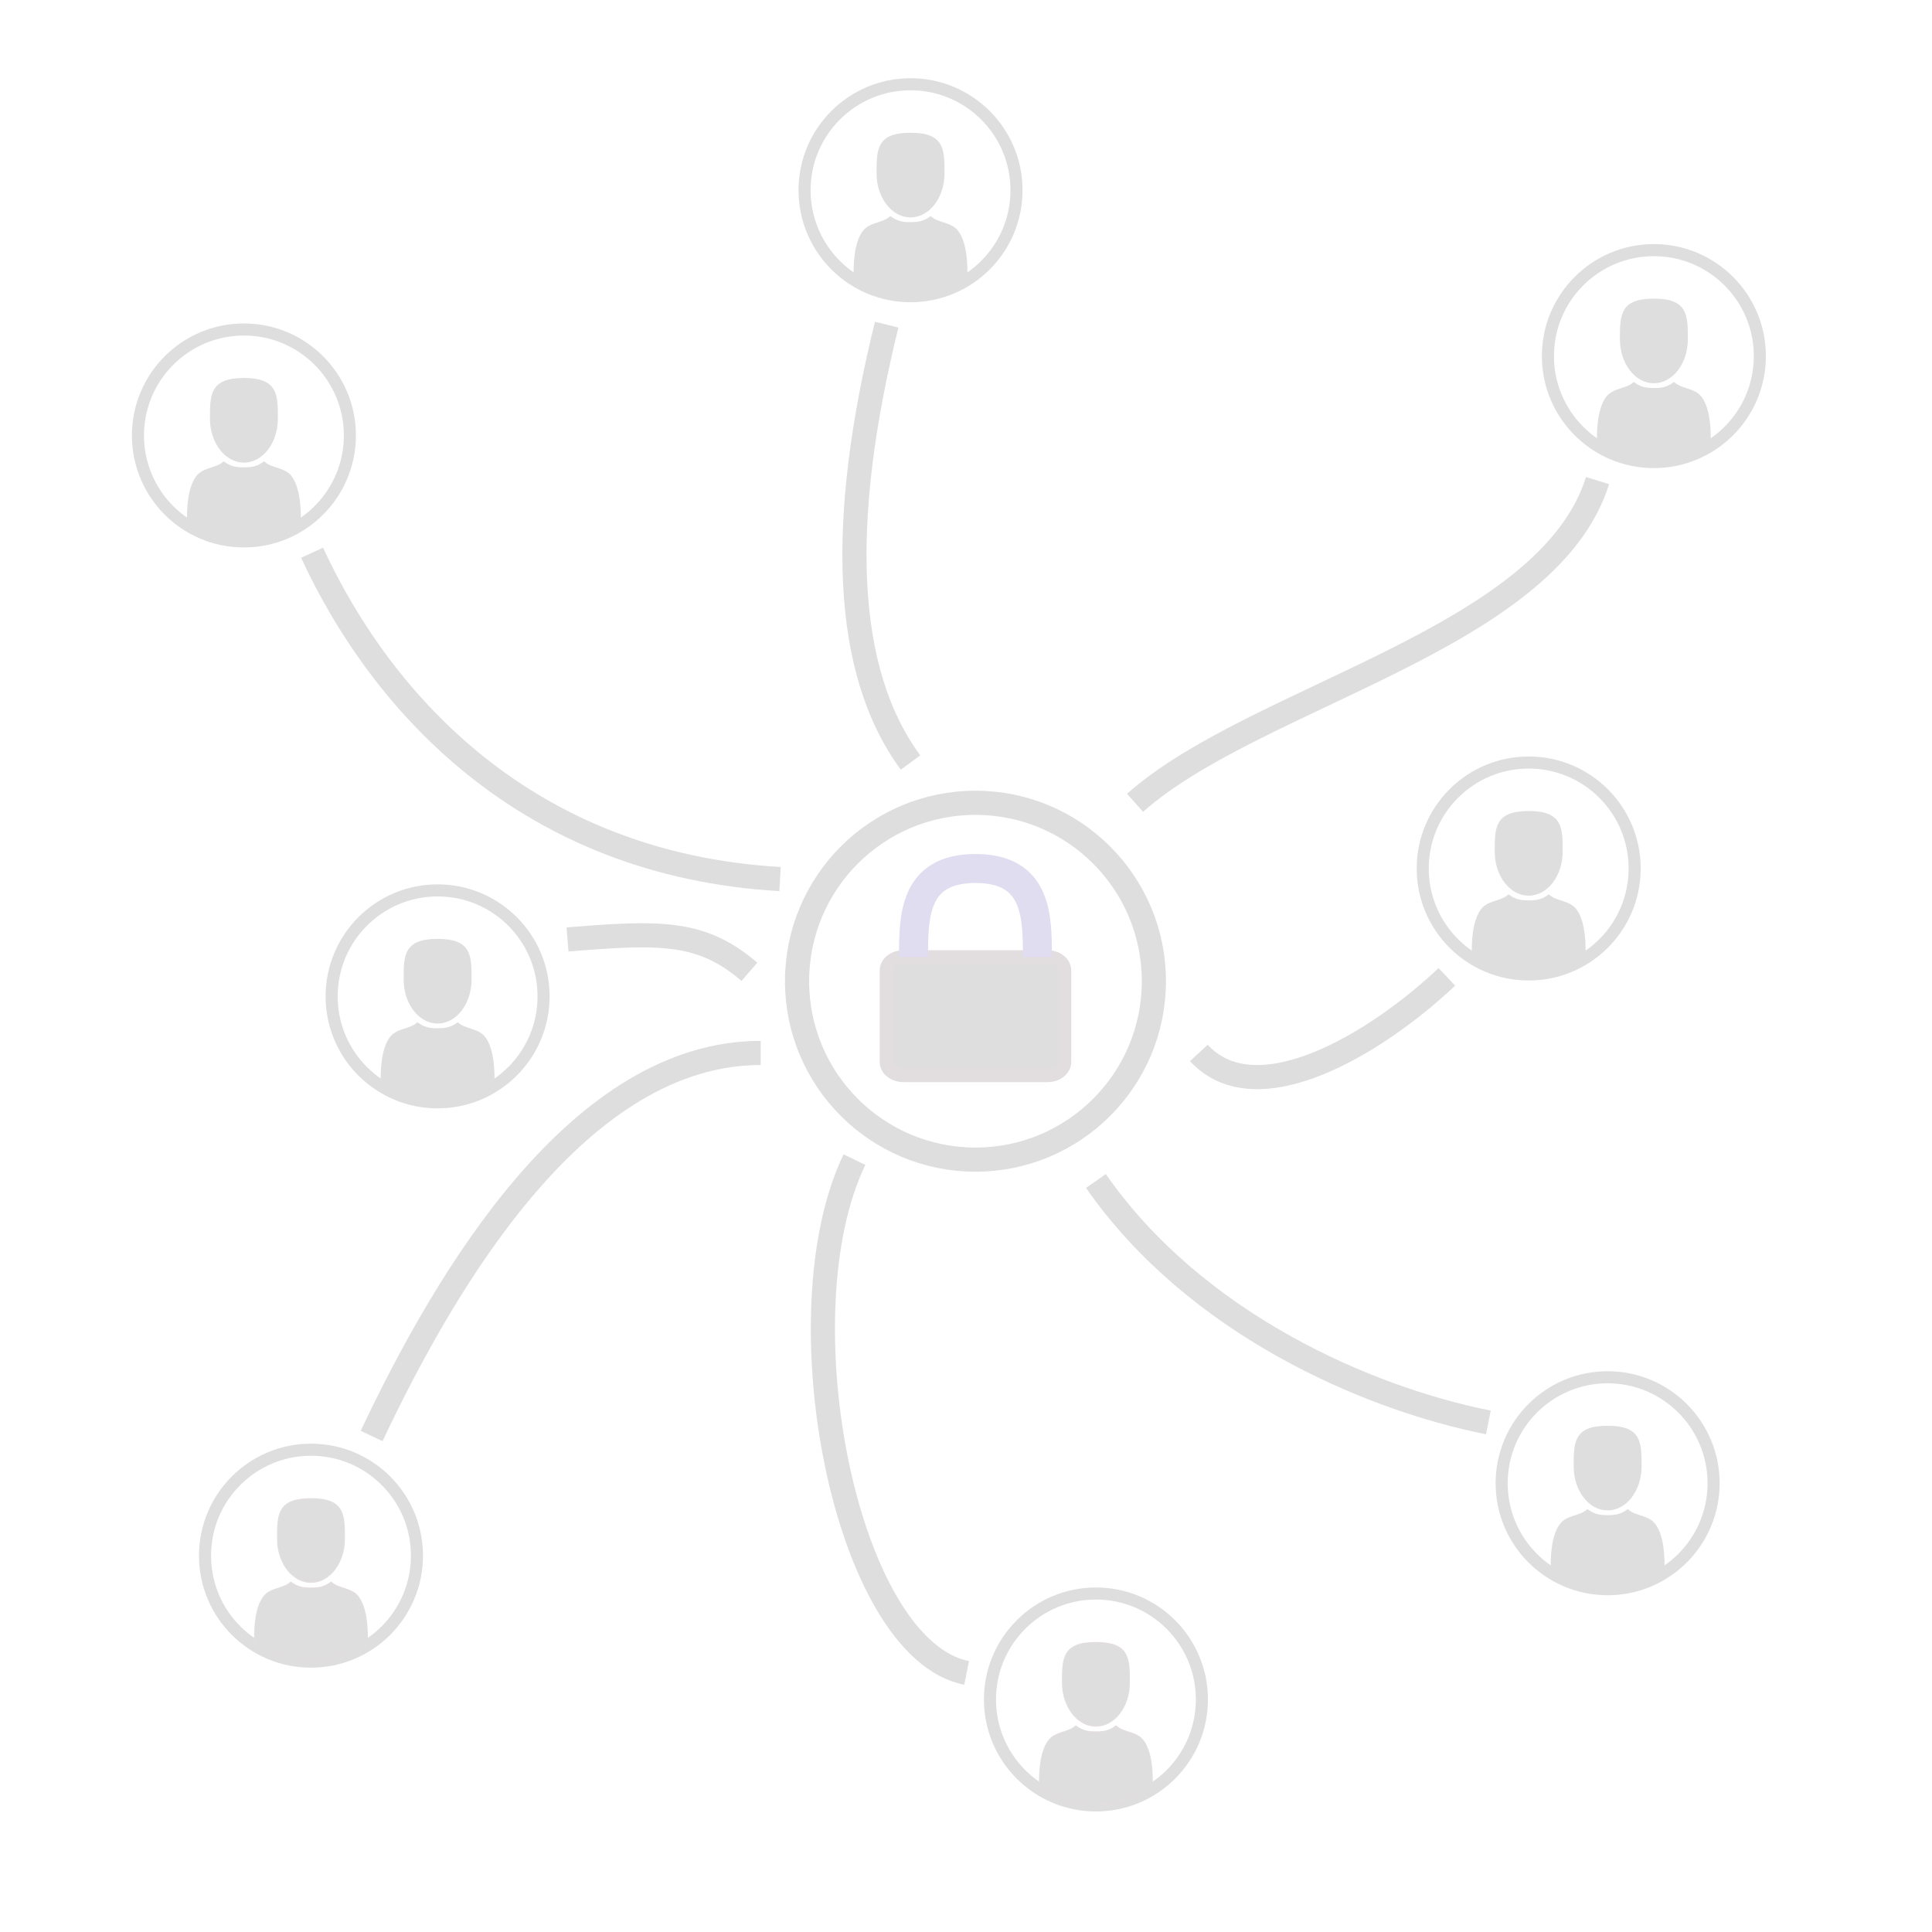 <?xml version="1.0" encoding="utf-8"?>
<!-- Generator: Adobe Illustrator 16.0.3, SVG Export Plug-In . SVG Version: 6.00 Build 0)  -->
<!DOCTYPE svg PUBLIC "-//W3C//DTD SVG 1.1//EN" "http://www.w3.org/Graphics/SVG/1.1/DTD/svg11.dtd">
<svg version="1.1" id="Layer_1" xmlns="http://www.w3.org/2000/svg" xmlns:xlink="http://www.w3.org/1999/xlink" x="0px" y="0px"
	 width="800px" height="800px" viewBox="0 0 800 800" style="enable-background:new 0 0 800 800;" xml:space="preserve">
<style type="text/css">
<![CDATA[
	.st0{fill:#7F0D0F;stroke:#FFFFFF;stroke-width:1.519;stroke-miterlimit:10;}
	.st1{fill:#DFDEDE;stroke:#E2DDDE;stroke-width:5.755;stroke-miterlimit:10;}
	.st2{fill:#DFDEDE;stroke:#E2DDDE;stroke-width:0.472;stroke-miterlimit:10;}
	.st3{fill:none;stroke:#DFDEDE;stroke-width:10;stroke-miterlimit:10;}
	.st4{fill:none;stroke:#DFDDEF;stroke-width:12;stroke-miterlimit:10;}
	.st5{fill:#DFDEDE;stroke:#DFDEDE;stroke-width:0.472;stroke-miterlimit:10;}
	.st6{fill:none;stroke:#DFDEDE;stroke-width:5;stroke-miterlimit:10;}
]]>
</style>
<g>
	<circle class="st6" cx="181.204" cy="412.571" r="43.88"/>
	<g>
		<path class="st5" d="M195.032,405.59c0,9.939-6.191,17.997-13.829,17.997c-7.637,0-13.828-8.058-13.828-17.997
			c0-9.94,0-16.583,13.828-16.583C195.032,389.007,195.032,395.649,195.032,405.59z"/>
		<path class="st5" d="M181.203,426.005c3.129,0.031,5.385-0.287,8.34-2.418c3.171,2.885,8.46,2.297,11.248,6.041
			c3.623,4.861,3.845,13.832,3.719,19.16c-0.056,2.346-18.68,7.666-23.307,7.662c-5.193-0.004-23.25-5.316-23.306-7.662
			c-0.126-5.328,0.095-14.299,3.718-19.16c2.789-3.744,8.078-3.156,11.25-6.041C175.82,425.718,178.076,426.036,181.203,426.005z"/>
	</g>
</g>
<g>
	<circle class="st6" cx="101" cy="180.314" r="43.88"/>
	<g>
		<path class="st5" d="M114.828,173.333c0,9.939-6.191,17.997-13.829,17.997c-7.637,0-13.828-8.058-13.828-17.997
			c0-9.94,0-16.583,13.828-16.583C114.828,156.75,114.828,163.393,114.828,173.333z"/>
		<path class="st5" d="M100.999,193.748c3.129,0.031,5.385-0.287,8.34-2.418c3.171,2.885,8.46,2.297,11.248,6.041
			c3.623,4.861,3.845,13.832,3.719,19.16c-0.056,2.346-18.68,7.666-23.307,7.662c-5.193-0.004-23.25-5.316-23.306-7.662
			c-0.126-5.328,0.095-14.299,3.718-19.16c2.789-3.744,8.078-3.156,11.25-6.041C95.616,193.461,97.872,193.779,100.999,193.748z"/>
	</g>
</g>
<g>
	<circle class="st6" cx="377.032" cy="78.769" r="43.88"/>
	<g>
		<path class="st5" d="M390.86,71.787c0,9.939-6.191,17.997-13.829,17.997c-7.637,0-13.828-8.058-13.828-17.997
			c0-9.94,0-16.583,13.828-16.583C390.86,55.204,390.86,61.847,390.86,71.787z"/>
		<path class="st5" d="M377.031,92.202c3.129,0.031,5.385-0.287,8.34-2.418c3.171,2.885,8.46,2.297,11.248,6.041
			c3.623,4.861,3.845,13.832,3.719,19.16c-0.056,2.346-18.68,7.666-23.307,7.662c-5.193-0.004-23.25-5.316-23.306-7.662
			c-0.126-5.328,0.095-14.299,3.718-19.16c2.789-3.744,8.078-3.156,11.25-6.041C371.648,91.915,373.904,92.233,377.031,92.202z"/>
	</g>
</g>
<g>
	<circle class="st6" cx="684.835" cy="147.451" r="43.88"/>
	<g>
		<path class="st5" d="M698.664,140.47c0,9.939-6.191,17.997-13.83,17.997c-7.637,0-13.828-8.058-13.828-17.997
			c0-9.94,0-16.583,13.828-16.583C698.664,123.887,698.664,130.529,698.664,140.47z"/>
		<path class="st5" d="M684.834,160.885c3.129,0.031,5.385-0.287,8.34-2.418c3.172,2.885,8.461,2.297,11.248,6.041
			c3.623,4.861,3.846,13.832,3.719,19.16c-0.055,2.346-18.68,7.666-23.307,7.662c-5.193-0.004-23.25-5.316-23.305-7.662
			c-0.127-5.328,0.094-14.299,3.717-19.16c2.789-3.744,8.078-3.156,11.25-6.041C679.451,160.598,681.707,160.916,684.834,160.885z"
			/>
	</g>
</g>
<g>
	<circle class="st6" cx="632.999" cy="359.624" r="43.88"/>
	<g>
		<path class="st5" d="M646.828,352.643c0,9.939-6.191,17.997-13.83,17.997c-7.637,0-13.828-8.058-13.828-17.997
			c0-9.94,0-16.583,13.828-16.583C646.828,336.06,646.828,342.702,646.828,352.643z"/>
		<path class="st5" d="M632.998,373.058c3.129,0.031,5.385-0.287,8.34-2.418c3.172,2.885,8.461,2.297,11.248,6.041
			c3.623,4.861,3.846,13.832,3.719,19.16c-0.055,2.346-18.68,7.666-23.307,7.662c-5.193-0.004-23.25-5.316-23.305-7.662
			c-0.127-5.328,0.094-14.299,3.717-19.16c2.789-3.744,8.078-3.156,11.25-6.041C627.615,372.771,629.871,373.089,632.998,373.058z"
			/>
	</g>
</g>
<g>
	<circle class="st6" cx="128.773" cy="644.172" r="43.88"/>
	<g>
		<path class="st2" d="M142.602,637.191c0,9.939-6.191,17.996-13.829,17.996c-7.638,0-13.829-8.057-13.829-17.996
			c0-9.94,0-16.583,13.829-16.583S142.602,627.251,142.602,637.191z"/>
		<path class="st2" d="M128.773,657.605c3.128,0.032,5.384-0.286,8.339-2.418c3.171,2.885,8.46,2.298,11.249,6.041
			c3.623,4.861,3.844,13.833,3.718,19.161c-0.056,2.345-18.68,7.665-23.306,7.661c-5.194-0.004-23.25-5.316-23.306-7.661
			c-0.126-5.328,0.095-14.3,3.718-19.161c2.789-3.743,8.078-3.156,11.249-6.041C123.389,657.319,125.645,657.638,128.773,657.605z"
			/>
	</g>
</g>
<g>
	<circle class="st6" cx="665.685" cy="614.178" r="43.88"/>
	<g>
		<path class="st5" d="M679.513,607.196c0,9.939-6.191,17.997-13.829,17.997c-7.637,0-13.828-8.058-13.828-17.997
			c0-9.94,0-16.583,13.828-16.583C679.513,590.613,679.513,597.256,679.513,607.196z"/>
		<path class="st5" d="M665.684,627.611c3.129,0.031,5.385-0.287,8.34-2.418c3.171,2.885,8.46,2.297,11.248,6.041
			c3.623,4.861,3.845,13.832,3.719,19.16c-0.056,2.346-18.68,7.666-23.307,7.662c-5.193-0.004-23.25-5.316-23.306-7.662
			c-0.126-5.328,0.095-14.299,3.718-19.16c2.789-3.744,8.078-3.156,11.25-6.041C660.301,627.324,662.557,627.643,665.684,627.611z"
			/>
	</g>
</g>
<g>
	<g>
		<circle class="st3" cx="403.921" cy="406.297" r="73.879"/>
	</g>
	<g>
		<path class="st1" d="M440.688,439.717c0,3.029-3.089,5.485-6.9,5.485h-59.734c-3.811,0-6.9-2.456-6.9-5.485v-37.88
			c0-3.029,3.089-5.485,6.9-5.485h59.734c3.812,0,6.9,2.456,6.9,5.485V439.717z"/>
		<path class="st4" d="M378.279,396.352c0-16.762,0-36.728,25.642-36.728c25.643,0,25.643,19.966,25.643,36.728"/>
	</g>
</g>
<path class="st3" d="M235,389.007c37.654-3.026,55.308-3.884,75.308,13.406"/>
<path class="st3" d="M129.222,228.876C158.321,291.786,218.611,358,323,364"/>
<path class="st3" d="M367.154,134.435C347,216,349.186,278,377.032,315.745"/>
<path class="st3" d="M661.504,199C640.956,264.881,520,288,470,332.418"/>
<path class="st3" d="M599.121,404.49C570,432,520.419,462.084,496.419,436"/>
<path class="st3" d="M616.303,589C566,579,494.799,548.022,453.799,489.022"/>
<path class="st3" d="M153.872,594.613C185.563,527.531,240.381,436,315,436"/>
<g>
	<circle class="st6" cx="453.799" cy="703.714" r="43.879"/>
	<g>
		<path class="st2" d="M467.627,696.733c0,9.939-6.191,17.996-13.828,17.996c-7.638,0-13.828-8.057-13.828-17.996
			c0-9.94,0-16.583,13.828-16.583S467.627,686.793,467.627,696.733z"/>
		<path class="st2" d="M453.799,717.147c3.128,0.032,5.384-0.286,8.339-2.418c3.171,2.885,8.46,2.298,11.249,6.041
			c3.623,4.861,3.844,13.833,3.719,19.161c-0.057,2.345-18.68,7.665-23.307,7.661c-5.193-0.004-23.25-5.316-23.307-7.661
			c-0.126-5.328,0.096-14.3,3.719-19.161c2.789-3.743,8.078-3.156,11.249-6.041C448.415,716.861,450.671,717.18,453.799,717.147z"/>
	</g>
</g>
<path class="st3" d="M400.251,692.714C349.949,682.714,323,544,353.808,480.177"/>
</svg>

